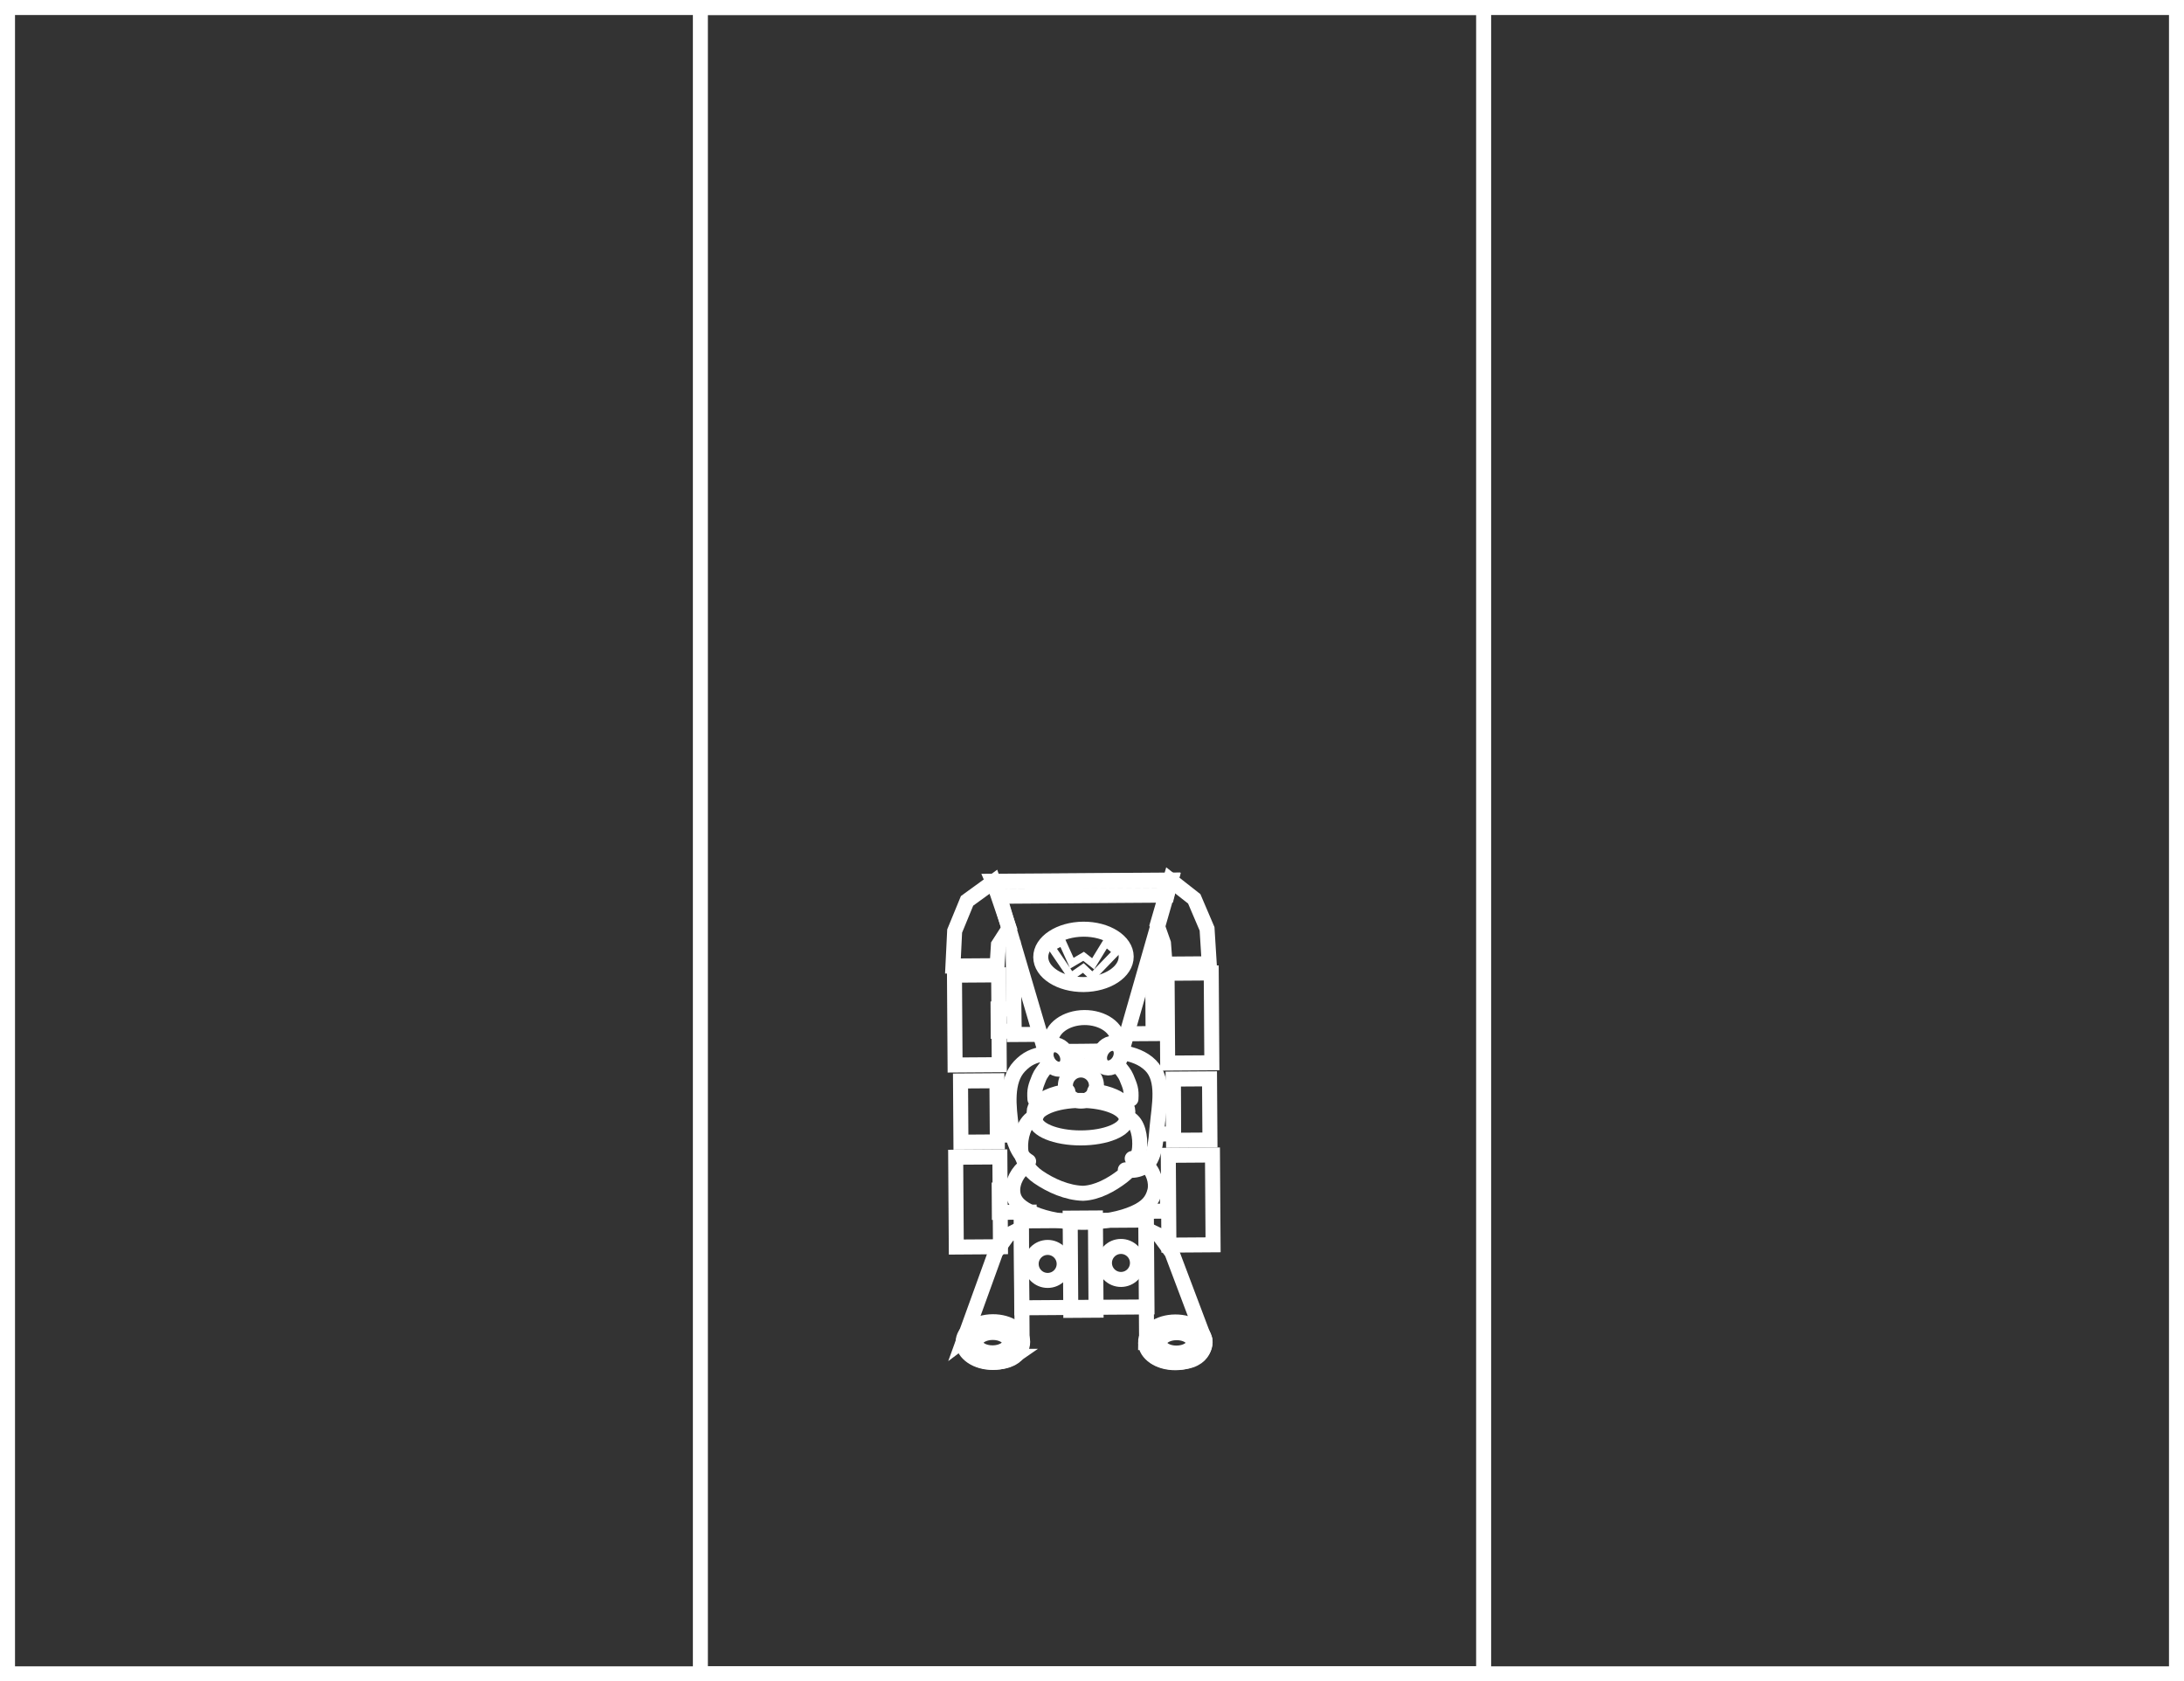 <svg version="1.1" xmlns="http://www.w3.org/2000/svg" xmlns:xlink="http://www.w3.org/1999/xlink" width="145.5" height="112"><rect width="100%" height="100%" fill="#333333" stroke="none"/><g transform="translate(-276.6,-91.8)"><g data-paper-data="{&quot;isPaintingLayer&quot;:true}" fill="none" fill-rule="nonzero" stroke="#ffffff" stroke-linejoin="miter" stroke-miterlimit="10" stroke-dasharray="" stroke-dashoffset="0" style="mix-blend-mode: normal"><path d="M277.1,203.3v-111h144.5v111z" data-paper-data="{&quot;origPos&quot;:null}" stroke-width="1" stroke-linecap="butt"/><path d="M323.26,203.3v-111h52.181v111z" data-paper-data="{&quot;origPos&quot;:null}" stroke-width="1" stroke-linecap="butt"/><g data-paper-data="{&quot;origPos&quot;:null}"><path d="M344.091,167.406l-0.972,0.009l-0.02,-3.007l0.681,-0.007" data-paper-data="{&quot;origRot&quot;:0,&quot;origPos&quot;:null}" id="ID0.4003640948794782" stroke-width="1" stroke-linecap="butt"/><path d="M353.676,164.335l1.089,-0.008l0.02,3.007l-0.997,0.007" data-paper-data="{&quot;origRot&quot;:0,&quot;origPos&quot;:null}" id="ID0.4003640948794782" stroke-width="1" stroke-linecap="butt"/><path d="M344.183,160.488l-1.081,0.009l-0.009,-1.488l1.089,-0.008" data-paper-data="{&quot;origRot&quot;:0,&quot;origPos&quot;:null}" id="ID0.14190894458442926" stroke-width="1" stroke-linecap="butt"/><path d="M353.49,158.933l0.811,-0.006l0.009,1.488l-0.913,0.008" data-paper-data="{&quot;origRot&quot;:0,&quot;origPos&quot;:null}" id="ID0.14190894458442926" stroke-width="1" stroke-linecap="butt"/><path d="M345.664,172.54l-2.487,0.018l-0.009,-1.488l1.094,-0.008" data-paper-data="{&quot;origRot&quot;:0,&quot;origPos&quot;:null}" id="ID0.14190894458442926" stroke-width="1" stroke-linecap="butt"/><path d="M353.612,170.995l0.763,-0.006l0.009,1.488l-2.042,0.015" data-paper-data="{&quot;origRot&quot;:0,&quot;origPos&quot;:null}" id="ID0.14190894458442926" stroke-width="1" stroke-linecap="butt"/><path d="M340.086,156.148l0.114,-2.329l0.827,-2.011l1.754,-1.272l1.051,3.089l-0.716,1.112l-0.088,1.391z" data-paper-data="{&quot;origRot&quot;:0,&quot;origPos&quot;:null}" id="ID0.8014991190284491" stroke-width="1" stroke-linecap="round"/><path d="M354.218,156.021l-0.106,-1.39l-0.42,-1.192l0.876,-3.015l1.593,1.25l0.854,1.999l0.145,2.327z" data-paper-data="{&quot;origRot&quot;:0,&quot;origPos&quot;:null}" id="ID0.8014991190284491" stroke-width="1" stroke-linecap="round"/><path d="M344.67,178.916l-0.039,-5.788l8.343,-0.056l0.039,5.788z" data-paper-data="{&quot;origRot&quot;:0,&quot;origPos&quot;:null}" id="ID0.6387564768083394" stroke-width="1" stroke-linecap="butt"/><path d="M347.937,179.088l-0.041,-6.144l1.682,-0.011l0.041,6.144z" data-paper-data="{&quot;origRot&quot;:0,&quot;origPos&quot;:null}" id="ID0.18254895508289337" stroke-width="1" stroke-linecap="butt"/><g data-paper-data="{&quot;origRot&quot;:0,&quot;origPos&quot;:null}" id="ID0.7426742198877037" stroke-width="1" stroke-linecap="round"><path d="M351.341,161.915c0.739,0.116 1.416,0.359 1.915,0.861c0.952,0.959 0.563,2.689 0.439,4.034c-0.096,1.028 -0.14,2.431 -1.061,2.81c-0.344,0.155 -0.7,0.169 -1.064,0.109" data-paper-data="{&quot;origPos&quot;:null}" id="ID0.5134350578300655"/><path d="M345.127,169.16c-0.707,-0.416 -1.042,-1.414 -1.151,-2.284v0c-0.17,-1.346 -0.39,-3.052 0.539,-4.041c0.494,-0.524 0.954,-0.729 1.689,-0.85" data-paper-data="{&quot;origPos&quot;:null}" id="ID0.5134350578300655"/><path d="M349.715,161.817c-0.356,0.001 -0.707,0.009 -1.042,0.013c-0.296,0.001 -0.608,-0.001 -0.924,0.006" id="ID0.5134350578300655"/><path d="M352.03,168.969c0.305,0.119 0.598,0.259 0.877,0.422c0.531,0.333 0.769,1.177 0.629,1.744c-0.161,0.649 -0.522,1.086 -1.377,1.464c-0.854,0.378 -2.035,0.616 -3.341,0.625c-1.305,0.009 -2.49,-0.214 -3.349,-0.58c-0.859,-0.367 -1.341,-0.778 -1.396,-1.445l0,0c-0.055,-0.672 0.353,-1.373 0.892,-1.768" data-paper-data="{&quot;origPos&quot;:null}" id="ID0.6942476900294423"/></g><path d="M345.941,160.701l-1.77,0.012l-0.083,-6.259" data-paper-data="{&quot;origRot&quot;:0,&quot;origPos&quot;:null}" id="ID0.4006226402707398" stroke-width="1" stroke-linecap="butt"/><path d="M353.383,154.841l0.037,5.81l-1.701,0.011" data-paper-data="{&quot;origRot&quot;:0,&quot;origPos&quot;:null}" id="ID0.4006226402707398" stroke-width="1" stroke-linecap="butt"/><path d="M346.662,161.497c-0.026,-0.097 -0.041,-0.197 -0.041,-0.3v0c-0.003,-0.442 0.245,-0.844 0.646,-1.136c0.402,-0.292 0.959,-0.475 1.574,-0.479c0.616,-0.004 1.174,0.171 1.581,0.458c0.406,0.287 0.658,0.686 0.661,1.127c0,0.048 -0.002,0.095 -0.008,0.142" data-paper-data="{&quot;origRot&quot;:0,&quot;origPos&quot;:null}" id="ID0.6825976665131748" stroke-width="1" stroke-linecap="butt"/><path d="M349.758,162.643c-0.274,0.088 -0.576,0.138 -0.895,0.14c-0.445,0.003 -0.86,-0.088 -1.209,-0.247" data-paper-data="{&quot;origRot&quot;:0,&quot;origPos&quot;:null}" id="ID0.6825976665131748" stroke-width="1" stroke-linecap="butt"/><path d="M346.761,161.316l-0.683,0.005l-3.183,-10.795l11.708,-0.079l-3.108,10.838l-0.455,0.003" data-paper-data="{&quot;origPos&quot;:null,&quot;origRot&quot;:0}" id="ID0.6230275328271091" stroke-width="1" stroke-linecap="butt"/><path d="M345.936,155.559c-0.003,-0.508 0.312,-0.972 0.826,-1.309c0.513,-0.337 1.223,-0.548 2.008,-0.554c0.785,-0.005 1.498,0.196 2.015,0.527c0.518,0.33 0.84,0.789 0.843,1.298c0.003,0.508 -0.312,0.972 -0.826,1.309c-0.513,0.337 -1.223,0.548 -2.008,0.554c-0.785,0.005 -1.498,-0.196 -2.015,-0.527c-0.518,-0.33 -0.84,-0.789 -0.843,-1.298z" data-paper-data="{&quot;origRot&quot;:0,&quot;origPos&quot;:null}" id="ID0.36726586474105716" stroke-width="1" stroke-linecap="butt"/><path d="M346.648,154.905l0.72,-0.364l0.643,1.42l0.779,-0.458l0.635,0.498l0.855,-1.398l0.7,0.592l-1.603,1.66l-0.604,-0.574l-0.808,0.56z" data-paper-data="{&quot;origPos&quot;:null,&quot;origRot&quot;:0}" id="ID0.5376483094878495" stroke-width="0.5" stroke-linecap="round"/><g data-paper-data="{&quot;origRot&quot;:0,&quot;origPos&quot;:null}" id="ID0.5553465918637812" stroke-width="1"><path d="M354.473,174.741l-0.04,-5.982l2.943,-0.02l0.04,5.982z" id="ID0.22456095274537802" stroke-linecap="butt"/><path d="M354.391,162.615l-0.04,-5.982l2.943,-0.02l0.04,5.982z" id="ID0.22456095274537802" stroke-linecap="butt"/><path d="M354.782,167.756l-0.027,-4.075l2.425,-0.016l0.027,4.075z" data-paper-data="{&quot;origPos&quot;:null}" id="ID0.040617546532303095" stroke-linecap="round"/></g><g data-paper-data="{&quot;origRot&quot;:0,&quot;origPos&quot;:null}" id="ID0.5553465918637812" stroke-width="1"><path d="M340.309,174.869l-0.04,-5.982l2.943,-0.02l0.04,5.982z" id="ID0.22456095274537802" stroke-linecap="butt"/><path d="M340.228,162.742l-0.04,-5.982l2.943,-0.02l0.04,5.982z" data-paper-data="{&quot;origPos&quot;:null}" id="ID0.22456095274537802" stroke-linecap="butt"/><path d="M340.618,167.883l-0.027,-4.075l2.425,-0.016l0.027,4.075z" id="ID0.040617546532303095" stroke-linecap="round"/></g><g data-paper-data="{&quot;origRot&quot;:0,&quot;origPos&quot;:null}" id="ID0.5343948816880584" stroke-width="1"><path d="M340.812,181.064l2.117,-5.847l0.815,-1.14l0.899,-0.452l0.05,7.412c0,0 0.18,1.495 -1.866,1.497c-2.062,0.002 -2.014,-1.471 -2.014,-1.471z" data-paper-data="{&quot;origPos&quot;:null}" id="ID0.4255803544074297" stroke-linecap="round"/><path d="M344.157,182.151c-0.357,0.249 -0.852,0.403 -1.4,0.407c-0.548,0.004 -1.045,-0.144 -1.406,-0.388c-0.361,-0.244 -0.586,-0.581 -0.588,-0.956c-0.003,-0.374 0.217,-0.715 0.575,-0.963c0.357,-0.249 0.853,-0.403 1.4,-0.407c0.548,-0.004 1.045,0.144 1.405,0.388c0.361,0.244 0.586,0.581 0.588,0.956c0.003,0.374 -0.217,0.715 -0.575,0.963z" id="ID0.12596463598310947" stroke-linecap="butt"/><path d="M343.529,181.714c-0.202,0.124 -0.483,0.203 -0.793,0.205c-0.31,0.002 -0.592,-0.072 -0.796,-0.194c-0.205,-0.122 -0.332,-0.291 -0.333,-0.479c-0.001,-0.188 0.124,-0.359 0.327,-0.483c0.202,-0.124 0.483,-0.203 0.793,-0.205c0.31,-0.002 0.592,0.072 0.796,0.194c0.205,0.122 0.332,0.291 0.333,0.479c0.001,0.188 -0.124,0.359 -0.327,0.483z" data-paper-data="{&quot;origPos&quot;:null}" id="ID0.7763013280928135" stroke-linecap="butt"/></g><g data-paper-data="{&quot;origRot&quot;:0,&quot;origPos&quot;:null}" id="ID0.5343948816880584" stroke-width="1"><path d="M352.987,181.079l-0.05,-7.412l0.904,0.439l0.831,1.129l2.195,5.818c0,0 0.215,1.493 -1.875,1.495c-2.141,0.002 -2.005,-1.469 -2.005,-1.469z" data-paper-data="{&quot;origPos&quot;:null}" id="ID0.4255803544074297" stroke-linecap="round"/><path d="M352.917,181.23c-0.003,-0.374 0.217,-0.715 0.575,-0.963c0.357,-0.249 0.852,-0.403 1.4,-0.407c0.548,-0.004 1.045,0.144 1.406,0.388c0.361,0.244 0.586,0.581 0.588,0.956c0.003,0.374 -0.217,0.715 -0.575,0.963c-0.357,0.249 -0.853,0.403 -1.4,0.407c-0.548,0.004 -1.045,-0.144 -1.405,-0.388c-0.361,-0.244 -0.586,-0.581 -0.588,-0.956z" id="ID0.12596463598310947" stroke-linecap="butt"/><path d="M353.856,181.261c-0.001,-0.188 0.124,-0.359 0.327,-0.483c0.202,-0.124 0.483,-0.203 0.793,-0.205c0.31,-0.002 0.592,0.072 0.796,0.194c0.205,0.122 0.332,0.291 0.333,0.479c0.001,0.188 -0.124,0.359 -0.327,0.483c-0.202,0.124 -0.483,0.203 -0.793,0.205c-0.31,0.002 -0.592,-0.072 -0.796,-0.194c-0.205,-0.122 -0.332,-0.291 -0.333,-0.479z" id="ID0.7763013280928135" stroke-linecap="butt"/></g><path d="M350.18,175.936c-0.002,-0.303 0.119,-0.579 0.317,-0.78c0.198,-0.201 0.472,-0.325 0.775,-0.327c0.303,-0.002 0.579,0.119 0.78,0.317c0.201,0.198 0.325,0.472 0.327,0.775c0.002,0.303 -0.119,0.579 -0.317,0.78c-0.198,0.201 -0.472,0.325 -0.775,0.327c-0.303,0.002 -0.579,-0.119 -0.78,-0.317c-0.201,-0.198 -0.325,-0.472 -0.327,-0.775z" data-paper-data="{&quot;origRot&quot;:0,&quot;origPos&quot;:null}" id="ID0.31084277387708426" stroke-width="1" stroke-linecap="butt"/><path d="M345.297,176.001c-0.002,-0.303 0.119,-0.579 0.317,-0.78c0.198,-0.201 0.472,-0.325 0.775,-0.327c0.303,-0.002 0.579,0.119 0.78,0.317c0.201,0.198 0.325,0.472 0.327,0.775c0.002,0.303 -0.119,0.579 -0.317,0.78c-0.198,0.201 -0.472,0.325 -0.775,0.327c-0.303,0.002 -0.579,-0.119 -0.78,-0.317c-0.201,-0.198 -0.325,-0.472 -0.327,-0.775z" data-paper-data="{&quot;origRot&quot;:0,&quot;origPos&quot;:null}" id="ID0.31084277387708426" stroke-width="1" stroke-linecap="butt"/><path d="M343.16,151.503l-0.427,-1l11.868,-0.08l-0.252,1.004z" data-paper-data="{&quot;origRot&quot;:0,&quot;origPos&quot;:null}" id="ID0.541216320823878" stroke-width="1" stroke-linecap="round"/><path d="M351.126,162.828c0.208,0.237 0.423,0.514 0.515,0.738c0.252,0.609 0.346,0.804 0.304,1.444" data-paper-data="{&quot;origPos&quot;:null,&quot;origRot&quot;:0}" id="ID0.06855564611032605" stroke-width="1" stroke-linecap="round"/><path d="M345.55,165.028c-0.05,-0.639 0.034,-0.836 0.278,-1.448c0.093,-0.234 0.318,-0.527 0.53,-0.773" data-paper-data="{&quot;origRot&quot;:0,&quot;origPos&quot;:null}" id="ID0.06855564611032605" stroke-width="1" stroke-linecap="round"/><path d="M351.755,166.249c0.025,0.012 0.049,0.025 0.073,0.039c0.6,0.319 0.754,1.263 0.692,1.984c-0.063,0.734 -0.552,1.44 -1.148,1.894c-0.737,0.563 -1.672,1.082 -2.615,1.123c-1.055,-0.028 -2.137,-0.504 -2.986,-1.085c-0.619,-0.423 -1.131,-1.142 -1.174,-1.878l0,-0c-0.043,-0.746 0.206,-1.714 0.827,-2.091c0.068,-0.035 0.138,-0.066 0.209,-0.093" data-paper-data="{&quot;origRot&quot;:0,&quot;origPos&quot;:null}" id="ID0.26299060694873333" stroke-width="1" stroke-linecap="round"/><path d="M347.578,164.118c-0.002,-0.285 0.112,-0.545 0.298,-0.734c0.186,-0.189 0.444,-0.306 0.729,-0.308c0.285,-0.002 0.545,0.112 0.734,0.298c0.189,0.186 0.306,0.444 0.308,0.729c0.002,0.285 -0.112,0.545 -0.298,0.734c-0.186,0.189 -0.444,0.306 -0.729,0.308c-0.285,0.002 -0.545,-0.112 -0.734,-0.298c-0.189,-0.186 -0.306,-0.444 -0.308,-0.729z" data-paper-data="{&quot;origRot&quot;:0,&quot;origPos&quot;:null}" id="ID0.5006985706277192" stroke-width="1" stroke-linecap="butt"/><path d="M345.497,165.877c-0.003,-0.393 0.345,-0.751 0.908,-1.012c0.366,-0.17 0.824,-0.299 1.335,-0.37" data-paper-data="{&quot;origRot&quot;:0,&quot;origPos&quot;:null}" id="ID0.3732545180246234" stroke-width="1" stroke-linecap="round"/><path d="M349.524,164.49c0.493,0.066 0.935,0.186 1.292,0.346c0.567,0.254 0.919,0.607 0.922,1" data-paper-data="{&quot;origRot&quot;:0,&quot;origPos&quot;:null}" id="ID0.3732545180246234" stroke-width="1" stroke-linecap="round"/><path d="M349.98,161.792c0.115,-0.207 0.285,-0.358 0.468,-0.434c0.183,-0.076 0.378,-0.078 0.542,0.013c0.164,0.091 0.266,0.257 0.298,0.452c0.032,0.195 -0.005,0.419 -0.119,0.627c-0.115,0.207 -0.285,0.358 -0.468,0.434c-0.183,0.076 -0.378,0.078 -0.542,-0.013c-0.164,-0.091 -0.266,-0.257 -0.298,-0.452c-0.032,-0.195 0.005,-0.419 0.119,-0.627z" data-paper-data="{&quot;origRot&quot;:0,&quot;origPos&quot;:null}" id="ID0.9971660878509283" stroke-width="1" stroke-linecap="butt"/><path d="M347.73,162.498c-0.03,0.196 -0.13,0.363 -0.292,0.456c-0.163,0.093 -0.358,0.094 -0.541,0.02c-0.184,-0.074 -0.356,-0.222 -0.473,-0.427c-0.117,-0.206 -0.158,-0.429 -0.128,-0.625c0.03,-0.196 0.13,-0.363 0.292,-0.456c0.163,-0.093 0.358,-0.094 0.541,-0.02c0.184,0.074 0.356,0.222 0.473,0.427c0.117,0.206 0.158,0.429 0.128,0.625z" data-paper-data="{&quot;origRot&quot;:0,&quot;origPos&quot;:null}" id="ID0.9971660878509283" stroke-width="1" stroke-linecap="butt"/><path d="M351.63,166.352c0,0.69 -1.358,1.249 -3.033,1.249c-1.675,0 -3.033,-0.559 -3.033,-1.249c0,-0.69 1.358,-1.249 3.033,-1.249c1.675,0 3.033,0.559 3.033,1.249z" data-paper-data="{&quot;origPos&quot;:null}" stroke-width="1" stroke-linecap="butt"/></g></g></g></svg>